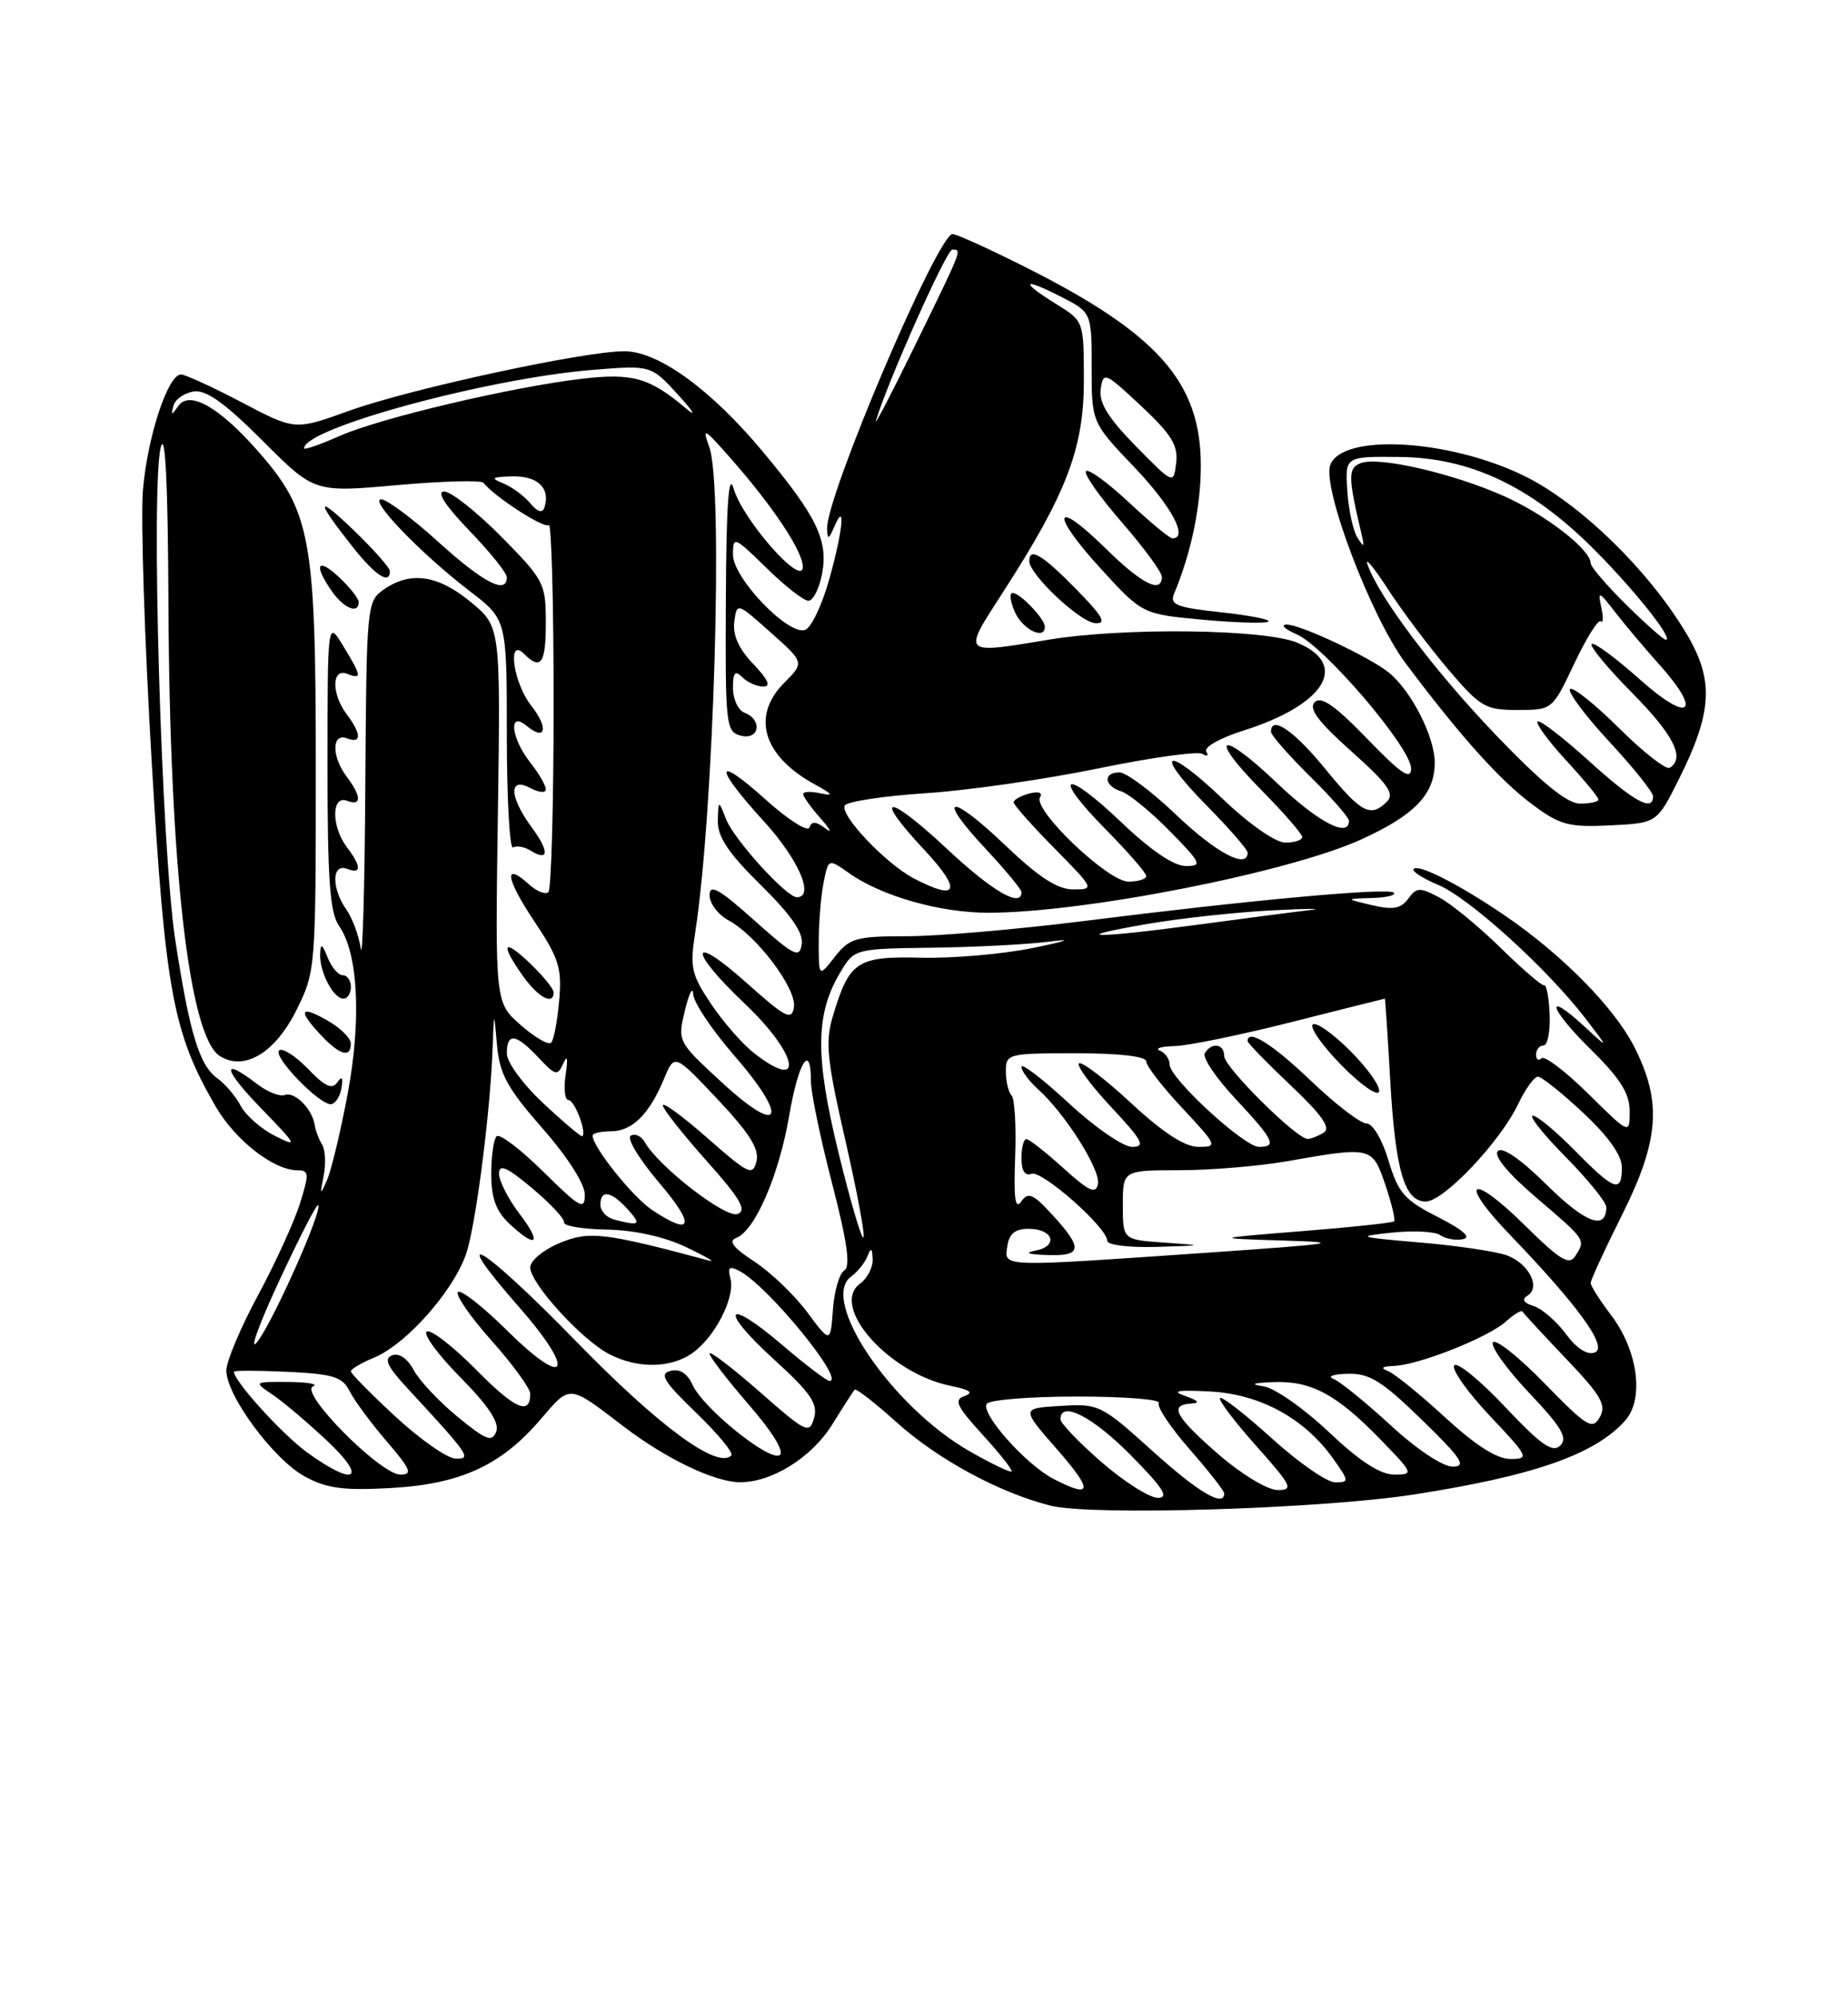 <?xml version="1.0" encoding="UTF-8" standalone="no"?>
<!DOCTYPE svg PUBLIC "-//W3C//DTD SVG 1.1//EN" "http://www.w3.org/Graphics/SVG/1.1/DTD/svg11.dtd" >
<svg xmlns="http://www.w3.org/2000/svg" xmlns:xlink="http://www.w3.org/1999/xlink" version="1.1" viewBox="0 0 237 256">
 <g >
 <path fill="currentColor"
d=" M 181.35 191.55 C 196.65 189.17 204.48 186.45 208.39 182.12 C 210.90 179.35 210.08 173.10 206.59 168.53 C 205.17 166.66 204.00 164.82 204.00 164.44 C 204.00 164.06 205.80 160.16 208.00 155.76 C 212.80 146.17 213.17 141.23 209.60 134.20 C 207.04 129.15 200.36 122.37 193.00 117.35 C 187.20 113.40 181.95 110.71 181.30 111.37 C 181.02 111.65 182.42 112.57 184.43 113.41 C 188.39 115.06 198.38 124.11 203.30 130.50 C 206.37 134.50 206.37 134.50 203.20 131.57 C 197.96 126.75 198.65 129.23 204.02 134.52 C 207.80 138.24 209.00 140.15 209.00 142.43 C 209.00 145.43 209.00 145.43 203.69 140.19 C 200.77 137.31 198.07 135.26 197.69 135.64 C 197.31 136.02 197.00 135.81 197.00 135.17 C 197.00 134.53 197.43 134.00 197.95 134.00 C 198.47 134.00 198.82 132.23 198.74 130.07 C 198.65 127.91 198.34 126.21 198.04 126.29 C 197.74 126.38 195.22 124.21 192.43 121.47 C 189.64 118.74 186.11 115.84 184.58 115.03 C 182.09 113.71 181.67 113.72 180.60 115.19 C 179.66 116.47 178.65 116.65 175.95 116.02 C 172.50 115.20 172.50 115.20 175.92 115.10 C 177.80 115.05 179.07 114.74 178.76 114.42 C 178.07 113.74 160.52 115.34 139.00 118.05 C 130.47 119.12 120.27 120.00 116.32 120.00 C 109.76 120.00 108.97 120.23 107.07 122.63 C 105.00 125.27 105.00 125.27 105.00 120.76 C 105.00 118.28 105.28 114.85 105.62 113.14 C 106.24 110.04 106.24 110.04 108.87 111.90 C 113.04 114.86 120.58 117.00 126.78 116.99 C 139.09 116.98 165.39 111.80 174.65 107.56 C 181.47 104.44 184.00 101.78 184.00 97.75 C 183.99 94.42 181.01 88.57 178.12 86.21 C 175.68 84.23 166.71 80.01 165.00 80.05 C 164.18 80.07 164.76 80.63 166.29 81.30 C 169.86 82.84 180.98 95.87 180.97 98.50 C 180.96 100.05 179.70 99.20 175.34 94.69 C 171.21 90.42 169.42 89.18 168.61 90.00 C 167.79 90.82 169.05 92.50 173.32 96.31 C 178.00 100.49 178.89 101.74 177.87 102.75 C 175.75 104.84 174.60 104.22 169.96 98.55 C 165.96 93.65 163.00 91.63 163.00 93.79 C 163.00 94.22 165.25 96.79 168.00 99.50 C 170.75 102.21 173.00 104.78 173.00 105.21 C 173.00 107.46 169.03 105.38 163.79 100.38 C 156.44 93.37 154.75 94.16 161.81 101.31 C 164.66 104.20 167.00 106.89 167.00 107.28 C 167.00 107.68 166.03 108.00 164.84 108.00 C 163.58 108.00 160.22 105.65 156.79 102.38 C 149.44 95.37 147.75 96.16 154.81 103.31 C 157.66 106.20 160.00 108.89 160.00 109.28 C 160.00 111.45 155.99 109.34 150.91 104.50 C 147.74 101.47 144.44 99.00 143.57 99.00 C 141.43 99.00 141.58 100.73 143.79 101.43 C 144.78 101.75 147.57 104.03 150.00 106.50 C 154.08 110.66 154.24 111.00 152.05 111.00 C 150.54 111.00 147.55 108.97 143.79 105.38 C 136.44 98.37 134.75 99.16 141.81 106.31 C 144.66 109.20 147.00 111.89 147.00 112.28 C 147.00 112.68 145.97 113.00 144.71 113.00 C 142.08 113.00 132.41 103.77 133.38 102.19 C 133.75 101.59 133.19 101.40 132.00 101.71 C 130.90 102.00 130.00 102.50 130.00 102.84 C 130.00 103.17 132.35 105.81 135.22 108.72 C 140.35 113.92 140.39 114.00 137.64 114.00 C 135.62 114.00 133.23 112.45 128.92 108.34 C 121.78 101.53 119.92 101.86 126.40 108.79 C 128.93 111.49 131.00 114.00 131.00 114.35 C 131.00 116.41 127.26 114.24 121.51 108.86 C 113.76 101.61 111.74 101.66 118.54 108.93 C 123.41 114.15 122.89 115.57 117.20 112.59 C 113.58 110.69 107.63 104.41 108.35 103.24 C 108.67 102.73 113.33 102.02 118.71 101.67 C 124.10 101.32 134.04 99.89 140.81 98.50 C 147.58 97.10 153.62 96.26 154.22 96.63 C 154.82 97.01 155.03 96.87 154.70 96.32 C 154.36 95.78 156.49 94.58 159.43 93.65 C 169.93 90.34 173.11 85.20 166.38 82.38 C 162.16 80.62 144.12 80.40 134.50 81.99 C 123.29 83.85 123.41 83.97 128.55 76.03 C 136.75 63.35 139.00 57.50 139.00 48.83 C 139.00 41.16 139.00 41.16 135.50 39.00 C 130.77 36.08 131.07 35.48 136.00 38.00 C 140.00 40.04 140.00 40.04 140.00 47.09 C 140.00 54.15 140.00 54.15 145.50 59.91 C 150.27 64.92 152.45 69.00 150.35 69.00 C 150.00 69.00 147.49 66.93 144.79 64.40 C 142.08 61.87 139.60 60.06 139.28 60.39 C 138.95 60.72 141.01 63.65 143.84 66.91 C 146.68 70.17 149.00 73.33 149.00 73.92 C 149.00 76.15 146.42 74.85 141.81 70.31 C 135.13 63.74 134.60 65.69 141.12 72.83 C 146.50 78.72 146.50 78.72 154.34 79.44 C 158.65 79.83 162.40 79.93 162.67 79.66 C 162.94 79.40 160.17 78.86 156.52 78.47 C 150.92 77.87 149.99 77.50 150.56 76.13 C 152.77 70.85 154.00 64.95 154.00 59.68 C 154.00 48.95 148.47 42.73 131.27 34.12 C 126.75 31.85 122.65 30.00 122.17 30.00 C 120.26 30.00 105.90 63.71 106.07 67.78 C 106.13 69.22 106.28 69.17 107.00 67.50 C 108.48 64.05 108.10 68.02 106.34 74.28 C 105.43 77.53 104.05 80.43 103.27 80.73 C 101.15 81.54 94.00 74.11 94.00 71.09 C 94.00 68.68 94.16 68.75 98.29 72.79 C 100.65 75.11 103.07 77.00 103.68 77.00 C 104.28 77.00 105.07 75.44 105.43 73.53 C 106.23 69.25 104.77 66.23 97.93 58.01 C 91.24 49.97 84.50 45.06 80.11 45.02 C 75.02 44.99 52.60 49.83 44.75 52.66 C 37.83 55.16 37.83 55.16 31.02 51.58 C 27.27 49.61 23.76 48.00 23.21 48.00 C 21.52 48.00 18.87 56.09 18.32 62.96 C 18.04 66.56 18.54 82.06 19.44 97.41 C 21.19 127.09 22.17 132.36 27.65 141.81 C 30.18 146.16 35.09 149.99 38.15 150.00 C 39.64 150.00 39.67 150.43 38.47 154.25 C 37.74 156.59 35.32 161.88 33.10 166.00 C 30.87 170.12 29.04 174.46 29.03 175.64 C 28.99 178.80 35.03 187.00 39.03 189.21 C 41.83 190.76 43.95 191.06 50.00 190.73 C 59.00 190.25 64.25 187.86 69.32 181.93 C 73.19 177.42 72.85 177.39 80.00 182.85 C 85.36 186.95 91.60 189.95 94.85 189.98 C 98.96 190.02 104.08 186.83 106.72 182.60 C 108.12 180.34 109.42 178.33 109.60 178.12 C 109.78 177.91 112.22 179.81 115.02 182.33 C 120.30 187.07 128.11 191.30 134.70 192.98 C 139.93 194.31 169.36 193.41 181.35 191.55 Z  M 215.33 99.83 C 219.58 91.34 219.82 87.26 216.42 81.45 C 211.55 73.15 202.46 64.32 195.22 60.87 C 185.56 56.26 172.15 55.56 170.61 59.58 C 169.51 62.44 175.83 79.09 180.25 84.99 C 187.27 94.35 192.33 99.99 196.50 103.10 C 200.06 105.75 201.16 106.05 206.50 105.79 C 212.50 105.50 212.50 105.50 215.33 99.83 Z  M 134.00 80.33 C 134.00 79.33 130.82 76.00 129.87 76.00 C 129.41 76.00 129.56 77.12 130.18 78.50 C 131.19 80.72 134.00 82.07 134.00 80.33 Z  M 138.00 75.50 C 133.67 71.09 132.00 70.09 132.00 71.92 C 132.00 73.63 138.50 79.75 140.46 79.87 C 141.99 79.97 141.45 79.02 138.00 75.50 Z  M 141.25 187.39 C 138.36 184.87 136.00 182.41 136.00 181.91 C 136.00 179.46 140.12 181.56 145.00 186.50 C 149.21 190.76 149.99 191.99 148.47 191.98 C 147.38 191.96 144.14 189.90 141.25 187.39 Z  M 147.77 185.95 C 141.22 180.04 140.93 179.90 136.01 180.20 C 130.95 180.50 130.95 180.50 135.55 185.75 C 140.24 191.10 140.11 192.14 135.10 189.55 C 131.58 187.73 125.76 181.20 126.54 179.94 C 126.86 179.42 132.07 179.00 138.12 179.00 C 144.17 179.00 148.89 179.37 148.61 179.82 C 148.33 180.28 150.10 182.94 152.55 185.74 C 155.00 188.53 157.00 191.09 157.00 191.41 C 157.00 193.25 153.69 191.29 147.77 185.95 Z  M 156.25 186.39 C 150.70 181.56 149.89 180.06 152.75 179.90 C 153.95 179.83 153.72 179.53 152.00 178.93 C 150.15 178.28 150.98 178.13 155.19 178.35 C 161.61 178.69 167.29 181.79 170.96 186.94 C 173.03 189.85 173.04 190.00 171.24 190.00 C 170.19 190.00 166.54 187.47 163.13 184.38 C 159.71 181.28 156.71 178.95 156.47 179.19 C 156.23 179.44 158.31 182.19 161.10 185.32 C 165.69 190.47 165.94 191.00 163.83 190.98 C 162.52 190.96 159.20 188.95 156.25 186.39 Z  M 39.40 186.17 C 36.20 183.85 30.01 177.03 30.00 175.82 C 30.00 175.64 33.09 175.65 36.87 175.83 C 42.75 176.11 43.91 176.47 44.85 178.33 C 45.45 179.52 47.59 182.41 49.60 184.75 C 52.68 188.33 52.96 189.00 51.35 189.00 C 48.78 189.00 38.31 178.43 40.15 177.70 C 40.89 177.40 39.48 177.15 37.00 177.13 C 32.50 177.10 32.50 177.10 35.00 178.79 C 36.38 179.72 39.52 182.39 42.00 184.72 C 47.21 189.63 45.49 190.59 39.40 186.17 Z  M 124.36 186.02 C 114.38 180.32 105.07 166.63 109.14 163.63 C 109.99 163.01 110.94 161.82 111.26 161.00 C 111.70 159.86 111.86 159.96 111.92 161.39 C 111.96 162.43 111.25 163.83 110.32 164.51 C 106.34 167.41 114.00 176.05 121.97 177.64 C 124.39 178.13 124.91 178.51 123.71 178.93 C 122.29 179.42 122.67 180.23 126.03 183.91 C 128.23 186.32 129.90 188.43 129.73 188.60 C 129.56 188.77 127.15 187.61 124.36 186.02 Z  M 170.42 183.55 C 167.25 180.55 163.50 177.92 162.08 177.70 C 160.24 177.41 160.59 177.26 163.30 177.15 C 168.13 176.96 171.38 178.69 176.96 184.42 C 181.31 188.89 181.35 189.00 178.80 189.00 C 177.00 189.00 174.38 187.29 170.42 183.55 Z  M 178.31 182.65 C 175.11 179.71 171.82 177.04 171.00 176.73 C 170.18 176.42 171.01 176.12 172.85 176.08 C 175.64 176.01 177.23 177.00 182.35 181.98 C 187.46 186.96 188.13 187.97 186.31 187.98 C 185.03 187.99 181.69 185.77 178.31 182.65 Z  M 50.75 181.60 C 47.59 178.68 45.00 176.06 45.00 175.77 C 45.00 175.48 46.34 174.69 47.97 174.01 C 52.34 172.20 58.71 164.81 59.98 160.06 C 61.23 155.43 62.89 142.10 63.17 134.50 C 63.35 129.50 63.35 129.50 63.74 133.97 C 64.07 137.67 65.06 139.48 69.57 144.62 C 72.79 148.29 75.00 151.75 75.00 153.12 C 75.00 155.17 74.39 154.83 69.69 150.19 C 66.77 147.31 64.07 145.26 63.69 145.64 C 63.31 146.02 63.00 148.20 63.00 150.49 C 63.00 153.55 63.61 155.23 65.31 156.83 C 68.83 160.13 69.56 159.42 66.62 155.57 C 65.18 153.68 64.00 151.37 64.00 150.44 C 64.00 149.14 64.99 149.57 68.25 152.30 C 70.59 154.26 72.43 156.23 72.34 156.68 C 72.25 157.13 74.72 157.55 77.84 157.60 C 81.38 157.67 85.19 158.51 88.00 159.85 C 90.47 161.03 91.83 161.81 91.00 161.59 C 77.49 157.97 75.54 157.74 71.75 159.33 C 69.69 160.19 68.00 161.59 68.00 162.45 C 68.00 164.49 74.61 171.75 78.13 173.56 C 81.75 175.44 86.00 175.39 88.78 173.44 C 91.67 171.42 94.31 166.28 93.68 163.90 C 93.29 162.40 93.53 162.21 94.91 162.95 C 98.54 164.90 108.44 177.00 106.39 177.00 C 106.02 177.00 103.28 174.92 100.31 172.38 C 92.99 166.13 92.13 167.76 99.31 174.29 C 103.97 178.53 104.92 179.92 104.40 181.74 C 103.81 183.85 103.42 183.66 97.39 178.36 C 93.87 175.28 91.00 173.09 91.00 173.49 C 91.00 173.90 93.26 176.84 96.03 180.04 C 99.09 183.56 100.64 186.10 99.99 186.51 C 98.65 187.34 90.19 180.51 88.81 177.49 C 88.14 176.02 87.17 175.40 85.99 175.71 C 84.52 176.10 85.12 177.07 89.28 181.08 C 92.07 183.77 94.10 186.23 93.79 186.55 C 92.00 188.33 84.55 182.86 73.94 171.98 C 61.79 159.51 57.01 156.65 66.62 167.59 C 73.93 175.93 72.76 178.18 65.07 170.57 C 61.95 167.48 59.09 165.24 58.73 165.60 C 58.37 165.96 60.31 168.77 63.04 171.83 C 65.77 174.89 68.00 177.96 68.00 178.64 C 68.00 181.48 66.04 180.61 61.00 175.50 C 58.06 172.53 55.24 170.35 54.73 170.67 C 54.22 170.98 56.16 173.62 59.04 176.54 C 62.66 180.20 64.08 182.35 63.64 183.49 C 63.11 184.89 62.35 184.60 58.69 181.60 C 56.32 179.66 53.78 176.96 53.06 175.61 C 52.26 174.12 51.18 173.38 50.30 173.71 C 49.20 174.14 49.65 175.13 52.20 177.88 C 60.25 186.59 60.53 187.00 58.42 186.95 C 57.37 186.93 53.91 184.52 50.75 181.60 Z  M 185.31 181.65 C 182.11 178.71 178.82 176.04 178.00 175.73 C 176.99 175.35 177.24 175.13 178.74 175.08 C 181.92 174.97 190.87 171.43 193.12 169.39 C 194.16 168.45 195.12 167.87 195.26 168.11 C 195.39 168.35 197.91 171.08 200.86 174.17 C 205.35 178.87 206.05 180.09 205.17 181.64 C 204.22 183.32 203.54 182.90 198.08 177.31 C 194.76 173.90 191.78 171.54 191.46 172.06 C 191.14 172.57 193.24 175.49 196.11 178.53 C 200.27 182.92 201.09 184.31 200.10 185.28 C 199.11 186.25 197.63 185.21 192.97 180.27 C 189.74 176.85 186.82 174.48 186.49 175.02 C 186.16 175.56 188.23 178.47 191.09 181.50 C 196.05 186.74 196.17 187.00 193.70 187.00 C 191.96 187.00 189.21 185.24 185.31 181.65 Z  M 35.74 164.31 C 38.34 158.71 40.61 154.28 40.80 154.47 C 41.41 155.08 35.01 169.44 32.99 172.00 C 31.90 173.38 33.14 169.92 35.74 164.31 Z  M 200.82 170.98 C 199.62 169.35 197.76 167.74 196.69 167.40 C 195.38 166.99 195.12 166.54 195.90 166.06 C 197.62 165.00 196.09 161.99 193.30 160.92 C 191.97 160.42 186.97 159.67 182.19 159.26 C 174.06 158.57 173.82 158.48 178.50 157.99 C 181.25 157.70 184.04 157.84 184.70 158.31 C 185.36 158.78 186.68 159.02 187.62 158.83 C 188.75 158.61 187.64 157.64 184.42 156.00 C 180.11 153.81 179.32 152.91 178.07 148.75 C 177.26 146.03 176.05 144.00 175.25 144.00 C 174.48 144.00 171.26 141.53 168.09 138.50 C 163.13 133.77 160.00 131.82 160.00 133.44 C 160.00 133.69 162.49 136.24 165.53 139.12 C 169.51 142.88 170.70 144.57 169.78 145.16 C 169.08 145.60 168.14 145.98 167.71 145.98 C 166.31 146.01 157.00 136.78 157.00 135.36 C 157.00 133.78 155.40 133.54 154.51 134.99 C 154.17 135.53 155.95 138.17 158.45 140.84 C 163.38 146.12 163.81 147.00 161.46 147.00 C 159.55 147.00 150.00 138.20 150.00 136.45 C 150.00 135.74 149.44 134.94 148.75 134.66 C 148.06 134.38 148.91 134.12 150.64 134.08 C 152.37 134.04 159.12 132.65 165.64 131.00 C 172.16 129.35 177.54 128.00 177.60 128.00 C 177.65 128.00 177.96 132.61 178.28 138.25 C 178.94 150.01 180.10 154.00 182.85 154.00 C 185.14 154.00 192.38 146.37 194.70 141.51 C 195.62 139.58 196.76 138.00 197.23 138.00 C 197.70 138.00 200.32 140.09 203.04 142.64 C 206.28 145.66 208.00 148.09 208.00 149.64 C 208.00 152.97 207.03 152.62 202.00 147.50 C 199.57 145.03 197.13 143.00 196.58 143.00 C 196.02 143.00 197.92 145.38 200.78 148.28 C 203.65 151.19 206.00 154.08 206.00 154.72 C 206.00 157.76 203.33 156.77 198.41 151.91 C 195.03 148.57 192.67 146.94 192.09 147.54 C 191.52 148.14 193.38 150.39 197.02 153.50 C 203.46 159.01 203.37 158.87 202.02 161.00 C 201.25 162.23 200.06 161.50 195.56 157.06 C 188.59 150.17 186.89 151.25 193.65 158.27 C 202.49 167.46 206.26 172.69 204.53 173.35 C 203.57 173.72 202.20 172.84 200.82 170.98 Z  M 173.16 134.69 C 170.91 132.44 168.74 130.92 168.35 131.32 C 167.95 131.72 169.62 134.07 172.05 136.55 C 174.49 139.03 176.65 140.55 176.86 139.92 C 177.07 139.29 175.40 136.93 173.16 134.69 Z  M 103.50 168.16 C 101.85 165.95 98.80 163.04 96.73 161.69 C 94.02 159.92 93.37 159.07 94.43 158.66 C 96.82 157.75 99.90 150.64 101.20 143.05 C 102.39 136.09 104.00 133.54 104.00 138.61 C 104.00 140.05 105.22 145.93 106.71 151.67 C 108.66 159.19 109.10 162.32 108.28 162.83 C 107.65 163.22 106.99 165.48 106.82 167.86 C 106.50 172.18 106.50 172.18 103.50 168.16 Z  M 129.18 159.75 C 129.41 158.13 130.17 157.50 131.92 157.50 C 135.08 157.50 135.79 159.72 132.81 160.29 C 131.31 160.57 131.82 160.78 134.25 160.86 C 138.78 161.03 138.93 160.05 135.02 155.77 C 132.49 153.01 131.87 152.73 130.97 154.00 C 130.19 155.10 129.99 153.59 130.19 148.31 C 130.34 144.36 130.13 140.80 129.73 140.40 C 129.33 140.00 129.00 138.62 129.00 137.33 C 129.00 135.06 129.24 135.00 138.00 135.00 C 143.58 135.00 147.00 135.40 147.00 136.04 C 147.00 136.62 149.09 139.32 151.64 142.04 C 156.12 146.84 156.19 147.00 153.69 147.00 C 151.95 147.00 149.15 145.18 145.03 141.36 C 141.68 138.26 138.68 135.98 138.37 136.30 C 138.05 136.61 139.93 139.15 142.54 141.93 C 146.54 146.21 146.95 147.00 145.19 147.00 C 144.05 147.00 140.39 144.48 137.06 141.39 C 133.73 138.31 131.00 136.21 131.00 136.74 C 131.00 137.26 131.95 138.55 133.12 139.60 C 136.59 142.72 141.16 149.94 140.81 151.75 C 140.55 153.10 139.68 152.71 136.37 149.72 C 134.11 147.67 131.97 146.00 131.63 146.00 C 131.28 146.00 131.00 147.11 131.00 148.47 C 131.00 150.06 131.45 150.76 132.28 150.45 C 133.61 149.94 142.00 157.35 142.00 159.04 C 142.00 159.57 144.78 159.92 148.25 159.82 C 154.50 159.63 154.50 159.63 149.25 159.26 C 144.00 158.90 144.00 158.90 144.00 154.45 C 144.00 150.00 144.00 150.00 151.25 149.99 C 155.24 149.99 161.43 149.47 165.00 148.85 C 175.92 146.93 175.99 146.95 177.66 151.85 C 178.47 154.24 178.98 156.35 178.79 156.54 C 178.60 156.73 173.28 157.30 166.97 157.80 C 155.50 158.72 155.50 158.72 164.50 159.00 C 172.52 159.24 171.48 159.41 155.00 160.55 C 128.05 162.41 128.80 162.44 129.18 159.75 Z  M 107.51 147.64 C 104.50 135.27 104.57 129.90 107.83 124.52 C 109.58 121.62 109.67 121.60 119.55 121.47 C 125.02 121.40 131.75 121.05 134.50 120.70 C 137.70 120.29 136.98 120.57 132.50 121.50 C 128.65 122.29 122.19 122.85 118.14 122.75 C 109.90 122.55 108.92 123.19 106.80 130.28 C 105.82 133.55 106.05 135.86 108.41 146.14 C 109.92 152.75 110.97 158.37 110.73 158.61 C 110.49 158.85 109.04 153.91 107.51 147.64 Z  M 78.75 156.31 C 77.79 156.06 77.00 155.21 77.00 154.43 C 77.00 152.43 78.37 152.65 80.50 155.00 C 82.30 156.99 82.06 157.18 78.75 156.31 Z  M 83.69 155.13 C 81.19 153.49 76.00 147.02 76.00 145.55 C 76.00 145.25 77.06 145.00 78.35 145.00 C 81.07 145.00 83.27 142.83 85.16 138.27 C 86.50 135.04 86.50 135.04 92.02 140.89 C 96.11 145.23 97.40 147.28 97.02 148.84 C 96.54 150.76 96.01 150.51 90.75 145.89 C 87.59 143.11 85.00 141.21 85.00 141.67 C 85.01 142.13 87.52 145.31 90.58 148.75 C 94.94 153.63 95.82 155.13 94.60 155.60 C 93.07 156.19 84.47 149.54 82.69 146.39 C 82.24 145.60 81.43 145.23 80.89 145.57 C 80.35 145.90 81.99 148.61 84.53 151.59 C 89.20 157.06 88.85 158.54 83.69 155.13 Z  M 41.51 150.70 C 41.81 149.17 41.72 147.37 41.31 146.70 C 40.89 146.04 40.47 144.92 40.36 144.20 C 40.05 142.14 37.79 139.87 36.53 140.35 C 35.89 140.59 34.28 139.95 32.94 138.92 C 28.29 135.34 28.60 137.03 33.54 142.11 C 38.10 146.81 38.24 147.09 35.28 145.60 C 33.51 144.71 31.52 142.97 30.87 141.74 C 30.22 140.51 28.89 138.94 27.92 138.25 C 25.57 136.58 24.33 132.52 22.48 120.50 C 20.69 108.89 19.32 62.09 20.63 57.29 C 21.20 55.19 21.54 62.11 21.60 77.29 C 21.75 111.05 24.23 132.88 28.20 135.36 C 31.33 137.32 35.27 134.97 38.00 129.50 C 40.47 124.55 40.50 124.23 40.50 98.50 C 40.50 68.94 39.88 65.56 33.07 57.81 C 28.09 52.15 24.28 50.00 22.86 52.05 C 21.98 53.30 21.90 53.30 22.25 52.00 C 22.47 51.17 23.64 50.36 24.85 50.18 C 26.45 49.94 28.84 51.66 33.68 56.49 C 40.31 63.13 40.31 63.13 50.91 62.18 C 56.73 61.66 61.73 61.53 62.00 61.88 C 63.42 63.68 69.84 67.83 70.38 67.29 C 70.72 66.95 71.00 77.24 71.00 90.17 C 71.00 103.09 70.70 113.97 70.33 114.34 C 69.96 114.70 68.84 114.26 67.83 113.34 C 64.53 110.36 64.86 112.62 68.54 118.11 C 71.69 122.83 72.08 124.09 71.71 128.27 C 71.48 130.90 71.02 133.32 70.68 133.65 C 70.35 133.99 68.59 132.97 66.79 131.39 C 63.50 128.52 63.50 128.52 63.85 104.42 C 64.20 80.31 64.20 80.31 60.37 77.16 C 56.16 73.68 52.62 73.18 49.22 75.56 C 47.04 77.09 47.00 77.54 46.85 100.81 C 46.77 113.84 46.50 123.17 46.26 121.55 C 46.02 119.92 45.19 117.68 44.41 116.57 C 42.49 113.83 42.55 110.61 44.50 111.36 C 46.38 112.08 46.37 111.07 44.47 108.56 C 42.48 105.93 42.50 101.87 44.50 102.64 C 46.39 103.36 46.37 102.08 44.47 99.56 C 42.51 96.97 42.53 93.88 44.50 94.64 C 46.39 95.36 46.37 94.08 44.47 91.56 C 42.50 88.95 42.52 85.60 44.50 86.36 C 46.45 87.11 46.40 86.70 44.00 82.77 C 42.01 79.50 42.01 79.50 42.00 98.03 C 42.00 112.76 42.30 116.99 43.48 118.67 C 45.94 122.18 46.37 130.67 44.58 140.25 C 43.67 145.06 42.49 150.01 41.94 151.25 C 41.05 153.28 41.01 153.23 41.51 150.70 Z  M 43.80 139.42 C 44.01 138.09 43.84 137.88 43.24 138.75 C 42.60 139.68 41.65 139.24 39.54 137.04 C 37.97 135.41 36.30 134.31 35.83 134.61 C 34.78 135.25 41.08 141.77 42.50 141.52 C 43.05 141.42 43.64 140.47 43.80 139.42 Z  M 44.99 133.75 C 44.99 133.06 43.64 131.73 41.99 130.80 C 38.46 128.78 38.16 129.48 41.17 132.69 C 43.59 135.25 45.00 135.65 44.99 133.75 Z  M 45.00 126.50 C 45.00 125.67 44.54 125.00 43.97 125.00 C 43.40 125.00 42.53 123.99 42.03 122.75 C 41.30 120.93 41.11 120.85 41.06 122.32 C 40.98 124.60 42.76 128.00 44.04 128.00 C 44.57 128.00 45.00 127.33 45.00 126.50 Z  M 71.00 127.19 C 71.00 126.74 69.65 125.08 68.00 123.50 C 64.52 120.17 64.09 120.91 67.07 125.10 C 69.05 127.87 71.00 128.91 71.00 127.19 Z  M 68.18 106.03 C 65.31 102.14 65.21 99.51 68.00 101.00 C 69.10 101.59 70.00 101.67 70.00 101.17 C 70.00 100.67 69.10 99.13 68.00 97.73 C 65.53 94.58 65.17 91.07 67.52 93.02 C 70.00 95.08 70.40 93.33 68.11 90.42 C 65.82 87.51 65.01 81.61 67.20 83.80 C 69.37 85.97 70.00 85.07 70.00 79.78 C 70.00 74.77 69.77 74.33 64.28 68.78 C 61.14 65.60 57.84 63.00 56.97 63.00 C 55.93 63.00 57.07 64.76 60.18 68.00 C 62.83 70.74 65.00 73.44 65.00 74.00 C 65.00 76.24 62.02 74.71 56.26 69.50 C 52.92 66.47 49.60 64.00 48.89 64.00 C 47.26 64.00 53.99 70.98 60.25 75.77 C 65.00 79.41 65.00 79.41 65.00 94.26 C 65.00 102.43 65.36 108.90 65.80 108.62 C 66.24 108.35 67.24 108.53 68.02 109.01 C 70.40 110.49 70.48 109.14 68.18 106.03 Z  M 46.00 77.17 C 46.00 76.72 44.88 75.29 43.50 74.00 C 40.70 71.37 40.17 72.37 42.56 75.78 C 44.10 77.99 46.00 78.75 46.00 77.17 Z  M 50.00 73.21 C 50.00 72.77 47.91 70.41 45.36 67.96 C 40.44 63.24 40.44 64.06 45.35 70.25 C 48.18 73.80 50.00 74.96 50.00 73.21 Z  M 69.73 141.46 C 67.09 139.01 65.00 136.16 65.00 135.03 C 65.00 132.32 66.16 132.47 69.05 135.55 C 71.25 137.89 71.50 137.95 72.24 136.30 C 72.76 135.13 72.86 135.64 72.54 137.75 C 72.27 139.54 72.44 141.00 72.91 141.00 C 73.68 141.00 75.25 145.08 74.69 145.64 C 74.57 145.77 72.33 143.89 69.73 141.46 Z  M 92.69 138.84 C 86.88 133.50 86.88 133.50 87.84 129.50 C 88.37 127.30 88.84 126.37 88.90 127.42 C 88.95 128.48 91.28 131.97 94.07 135.18 C 101.19 143.36 100.27 145.79 92.69 138.84 Z  M 96.63 134.92 C 95.18 133.78 92.73 130.97 91.19 128.67 C 88.66 124.91 88.46 124.00 89.16 119.50 C 91.56 104.02 92.78 62.27 90.97 57.32 C 90.04 54.74 90.26 54.85 93.49 58.50 C 99.05 64.77 103.00 70.69 102.96 72.68 C 102.90 75.31 95.25 66.63 94.08 62.61 C 93.45 60.44 93.15 64.67 93.09 76.63 C 93.00 92.96 93.09 93.79 95.00 94.29 C 97.38 94.91 97.83 92.26 95.50 91.36 C 94.67 91.05 94.00 89.62 94.00 88.19 C 94.00 86.18 94.27 85.87 95.20 86.80 C 95.86 87.46 97.07 88.00 97.89 88.00 C 98.91 88.00 98.51 87.10 96.61 85.11 C 94.75 83.18 93.95 81.40 94.17 79.71 C 94.50 77.20 94.50 77.20 98.83 81.06 C 103.17 84.92 103.17 84.92 100.58 87.51 C 96.31 91.79 97.84 96.90 104.50 100.54 C 106.78 101.79 106.96 102.06 105.25 101.69 C 104.01 101.41 103.00 101.45 103.00 101.78 C 103.00 102.10 104.01 103.51 105.25 104.91 C 106.49 106.30 106.76 106.87 105.85 106.18 C 104.65 105.26 104.09 105.23 103.81 106.06 C 103.61 106.68 101.09 105.09 98.22 102.51 C 91.59 96.55 91.47 98.16 98.00 105.31 C 102.40 110.13 104.52 115.00 102.20 115.00 C 100.85 115.00 94.16 107.64 93.12 105.00 C 92.13 102.50 92.13 102.50 92.06 105.23 C 92.02 107.26 93.42 109.36 97.57 113.44 C 101.46 117.27 103.05 119.56 102.82 121.02 C 102.54 122.88 101.86 122.54 96.75 117.98 C 92.21 113.92 91.00 113.24 91.00 114.75 C 91.00 115.80 92.10 117.25 93.44 117.97 C 97.04 119.90 102.18 126.72 101.82 129.08 C 101.54 130.86 100.78 130.47 95.75 125.98 C 88.41 119.42 88.19 121.71 95.50 128.63 C 102.40 135.15 103.30 140.17 96.63 134.92 Z  M 147.00 118.45 C 151.12 117.73 158.32 116.94 163.00 116.69 C 167.68 116.45 169.93 116.42 168.00 116.65 C 166.07 116.87 159.57 117.72 153.54 118.53 C 140.35 120.30 136.59 120.25 147.00 118.45 Z  M 68.00 64.50 C 67.21 63.55 65.65 62.41 64.53 61.95 C 62.84 61.27 63.05 61.12 65.78 61.06 C 69.01 61.00 70.63 62.62 69.81 65.08 C 69.56 65.81 68.91 65.60 68.00 64.50 Z  M 145.66 57.18 C 142.11 53.56 140.92 51.63 141.16 49.88 C 141.49 47.60 141.70 47.69 146.34 52.03 C 150.24 55.68 151.11 57.09 150.84 59.33 C 150.50 62.10 150.50 62.10 145.66 57.18 Z  M 39.00 57.46 C 39.00 54.89 62.48 48.51 76.00 47.41 C 83.50 46.80 83.50 46.80 87.00 50.64 C 88.92 52.75 89.38 53.53 88.00 52.37 C 83.33 48.42 81.15 47.79 74.69 48.54 C 65.72 49.58 48.73 53.58 43.53 55.89 C 41.04 56.99 39.00 57.70 39.00 57.46 Z  M 112.34 53.91 C 113.82 48.94 121.39 32.00 122.12 32.00 C 123.38 32.00 123.51 31.67 117.43 44.11 C 114.37 50.37 112.08 54.79 112.34 53.91 Z  M 191.88 94.25 C 183.99 86.03 176.79 76.47 175.37 72.33 C 175.03 71.32 176.21 72.75 177.99 75.50 C 179.77 78.25 183.24 82.86 185.69 85.75 C 189.84 90.63 190.47 91.00 194.62 91.00 C 199.08 91.00 199.08 91.00 201.91 85.03 C 203.46 81.75 204.99 79.32 205.30 79.63 C 205.61 79.94 205.64 79.14 205.36 77.85 C 204.89 75.70 205.05 75.75 207.17 78.50 C 208.45 80.15 210.96 83.13 212.75 85.12 C 218.41 91.42 216.71 92.80 210.32 87.10 C 207.19 84.31 204.41 82.26 204.12 82.54 C 203.84 82.82 206.18 85.64 209.31 88.81 C 214.65 94.20 216.14 97.17 214.14 98.41 C 213.67 98.70 210.74 96.41 207.63 93.32 C 204.51 90.23 201.69 87.98 201.35 88.32 C 201.01 88.66 203.26 91.68 206.36 95.03 C 209.46 98.37 212.00 101.54 212.00 102.06 C 212.00 104.11 209.55 102.76 203.74 97.50 C 200.40 94.48 197.45 92.22 197.19 92.48 C 196.92 92.74 198.57 94.98 200.85 97.46 C 203.13 99.93 205.00 102.19 205.00 102.48 C 205.00 102.76 203.94 103.00 202.64 103.00 C 200.99 103.00 197.79 100.40 191.88 94.25 Z  M 208.56 77.51 C 206.05 75.03 204.00 72.64 204.00 72.19 C 204.00 70.46 198.27 66.01 193.00 63.64 C 186.43 60.69 176.83 58.47 174.51 59.36 C 172.86 59.99 172.87 61.09 174.62 68.50 C 175.02 70.18 174.93 70.24 174.08 68.90 C 173.53 68.02 172.94 65.32 172.79 62.90 C 172.50 58.50 172.50 58.50 179.50 58.57 C 188.45 58.66 196.15 62.26 204.01 70.00 C 209.29 75.20 214.74 82.00 213.63 82.00 C 213.35 82.00 211.07 79.98 208.56 77.51 Z "/>
</g>
</svg>